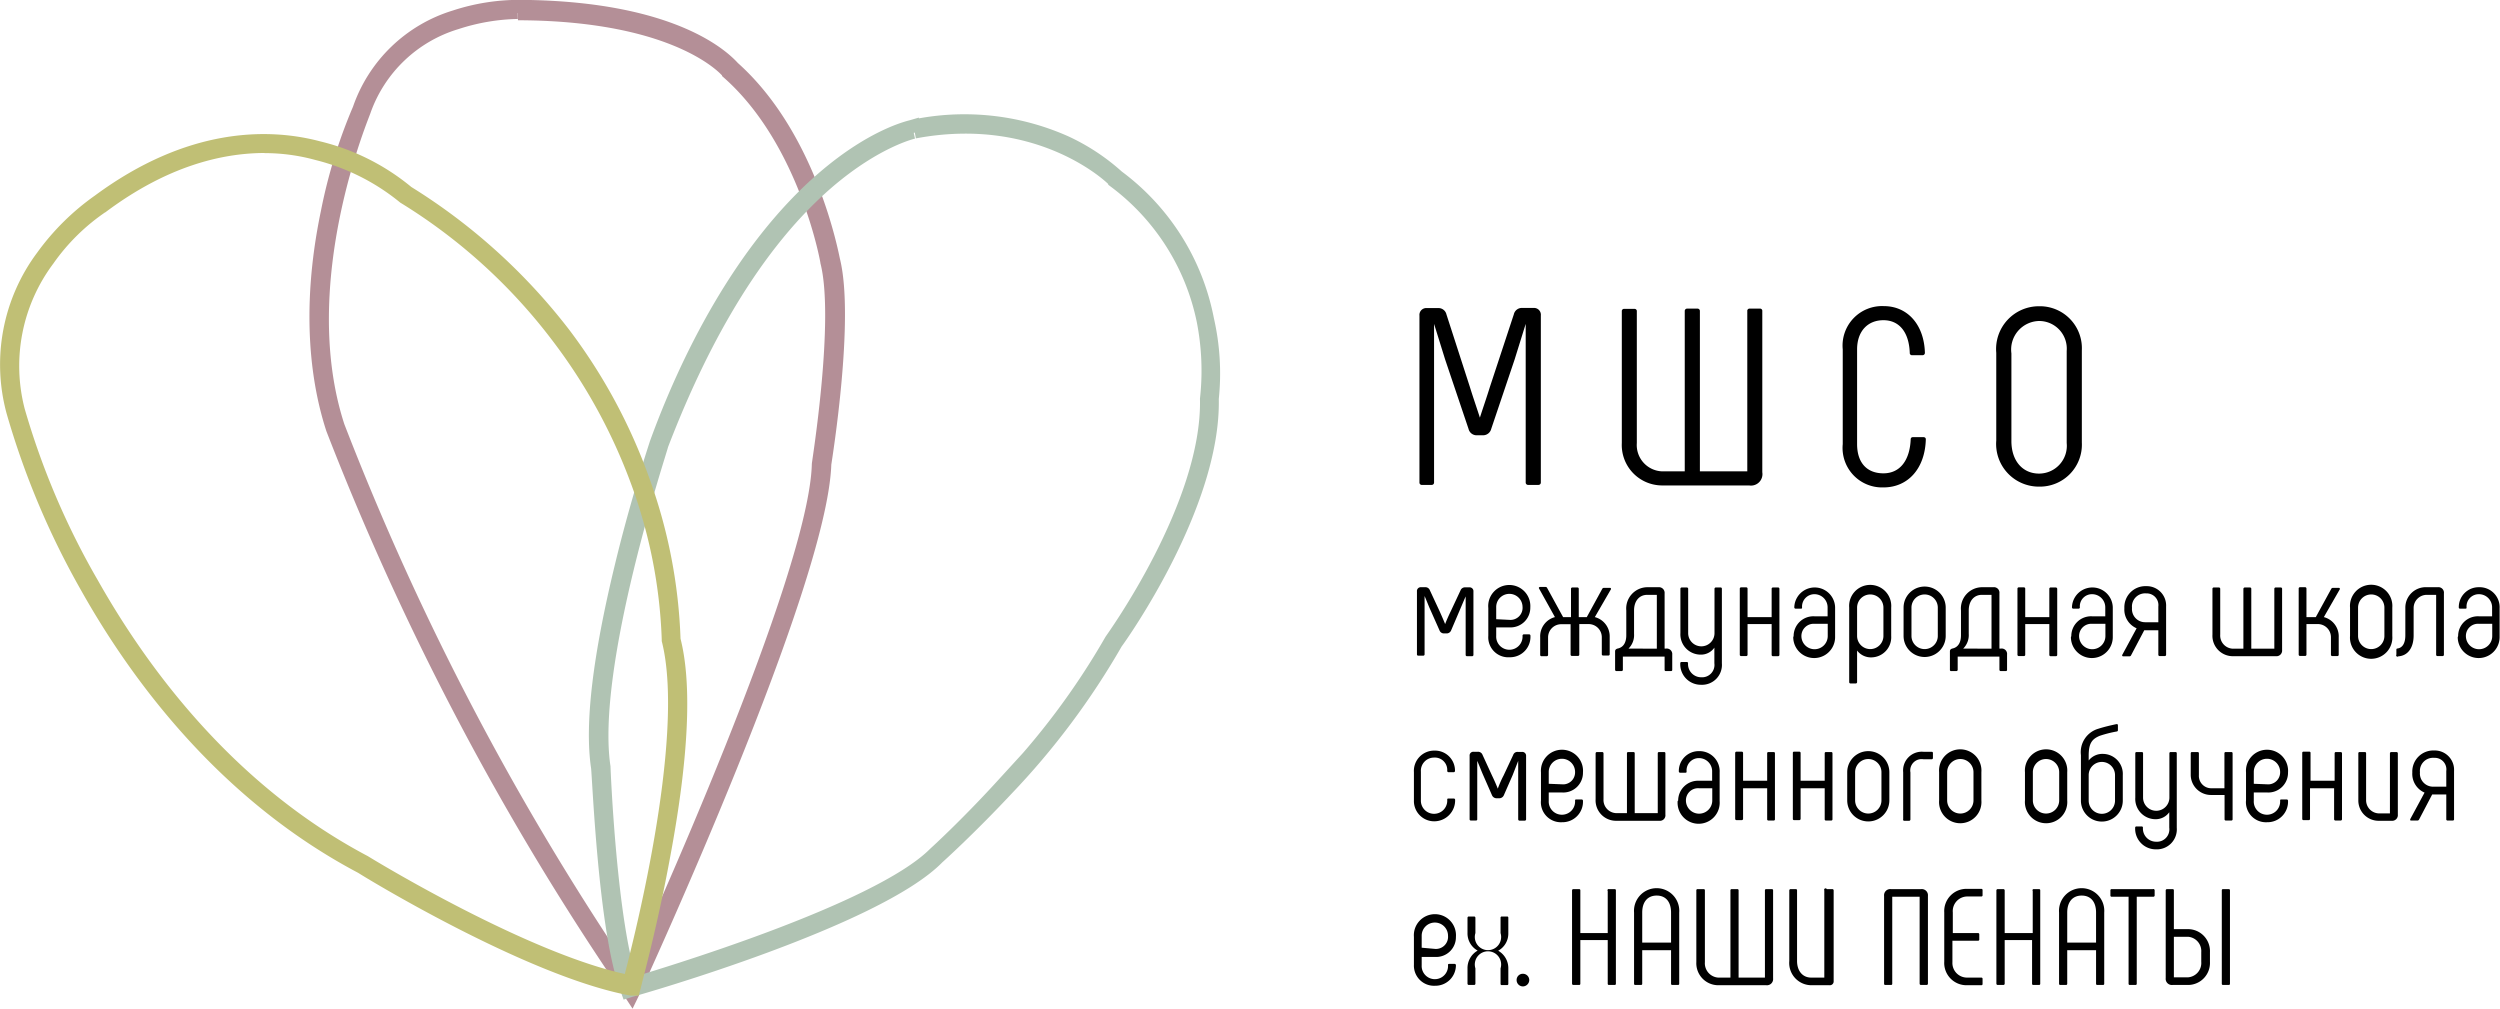 <svg id="Layer_1" data-name="Layer 1" xmlns="http://www.w3.org/2000/svg" viewBox="0 0 189.88 76.65"><defs><style>.cls-1{fill:#b48f97;}.cls-2,.cls-4,.cls-6{fill:none;stroke-miterlimit:10;}.cls-2{stroke:#b48f97;}.cls-3{fill:#b0c3b3;}.cls-4{stroke:#b0c3b3;}.cls-5{fill:#c0bf75;}.cls-6{stroke:#c0bf75;}</style></defs><path class="cls-1" d="M50.59,89.73l-.23-.35A209.82,209.82,0,0,1,27.87,46.71c-1.06-3.25-2-8.75-.4-16.44a39.27,39.27,0,0,1,2.42-7.86,11.11,11.11,0,0,1,7.25-7,15.71,15.71,0,0,1,5-.79c12.27.09,15.83,4.31,16.17,4.66,5.89,5.26,7.52,14.27,7.61,14.63,1.09,4.44-.58,14.86-.67,15.47-.3,9.17-13.92,38.72-14.49,40ZM41.93,15.07a15.9,15.9,0,0,0-4.64.79,10.71,10.71,0,0,0-7,6.65c0,.13-5.58,13-2,24A208.79,208.79,0,0,0,50.5,88.81c1.58-3.43,14.06-30.89,14.27-39.42v0c0-.14,1.75-10.94.65-15.34,0-.09-1.62-9.18-7.47-14.37h0c0-.05-3.52-4.44-15.83-4.51h-.17" transform="translate(-2.61 -14.13)"/><path class="cls-2" d="M50.59,89.73l-.23-.35A209.82,209.82,0,0,1,27.87,46.71c-1.06-3.25-2-8.75-.4-16.44a39.27,39.27,0,0,1,2.42-7.86,11.11,11.11,0,0,1,7.25-7,15.71,15.71,0,0,1,5-.79c12.27.09,15.83,4.31,16.17,4.66,5.89,5.26,7.52,14.27,7.61,14.63,1.09,4.44-.58,14.86-.67,15.47-.3,9.17-13.92,38.72-14.49,40ZM41.93,15.07a15.9,15.9,0,0,0-4.64.79,10.71,10.71,0,0,0-7,6.65c0,.13-5.58,13-2,24A208.79,208.79,0,0,0,50.5,88.81c1.58-3.43,14.06-30.89,14.27-39.42v0c0-.14,1.75-10.94.65-15.34,0-.09-1.62-9.18-7.47-14.37h0c0-.05-3.52-4.44-15.83-4.51h-.17" transform="translate(-2.61 -14.13)"/><path class="cls-3" d="M50.28,89.43l-.08-.22C48.55,84.85,48.09,73.08,48,72.42c-.49-3.3.13-8.39,1.8-15.29,1.23-5.1,2.64-9.28,2.64-9.31,2.25-6.2,6.37-14.73,12.7-20.18,3.82-3.29,6.59-3.86,6.76-3.91A18.89,18.89,0,0,1,83.5,24.92a15.78,15.78,0,0,1,4,2.63,17.66,17.66,0,0,1,6.82,10.86,18.35,18.35,0,0,1,.36,6c.17,8.09-7,18.16-7.3,18.55a57.52,57.52,0,0,1-8.35,11.16c-2.81,3-5.14,5.1-5.19,5.14C69.22,84,51.25,89.17,50.5,89.36ZM72,24.17h0s-2.82.62-6.55,3.83C59.2,33.4,55.21,41.84,52.87,47.94c0,.18-5.54,16.75-4.39,24.44,0,.13.48,12,2.11,16.52,2-.61,18.63-5.55,23-9.93,0,0,2.33-2.11,5.1-5.14A56.34,56.34,0,0,0,87,62.76c.09-.14,7.43-10.29,7.25-18.33v0A19.67,19.67,0,0,0,94,38.5a17.62,17.62,0,0,0-6.72-10.59h0c0-.09-5.53-5.58-15.2-3.76" transform="translate(-2.61 -14.13)"/><path class="cls-4" d="M50.28,89.43l-.08-.22C48.55,84.85,48.09,73.08,48,72.42c-.49-3.3.13-8.39,1.8-15.29,1.23-5.1,2.64-9.28,2.64-9.31,2.25-6.2,6.37-14.73,12.7-20.18,3.82-3.29,6.59-3.86,6.76-3.91A18.89,18.89,0,0,1,83.5,24.92a15.78,15.78,0,0,1,4,2.63,17.66,17.66,0,0,1,6.82,10.86,18.35,18.35,0,0,1,.36,6c.17,8.09-7,18.16-7.3,18.55a57.52,57.52,0,0,1-8.35,11.16c-2.81,3-5.14,5.1-5.19,5.14C69.22,84,51.25,89.17,50.5,89.36ZM72,24.17h0s-2.82.62-6.55,3.83C59.2,33.4,55.21,41.84,52.87,47.94c0,.18-5.54,16.75-4.39,24.44,0,.13.48,12,2.11,16.52,2-.61,18.63-5.55,23-9.93,0,0,2.33-2.11,5.1-5.14A56.34,56.34,0,0,0,87,62.76c.09-.14,7.43-10.29,7.25-18.33v0A19.67,19.67,0,0,0,94,38.5a17.62,17.62,0,0,0-6.72-10.59h0c0-.09-5.53-5.58-15.2-3.76" transform="translate(-2.61 -14.13)"/><path class="cls-5" d="M50.74,89.25l-.18,0C42.74,87.8,30.22,80.11,30.08,80,19.54,74.44,12.9,65.32,9.17,58.66A60.89,60.89,0,0,1,3.59,45.39,13.71,13.71,0,0,1,5.84,33.61a18.2,18.2,0,0,1,4.27-4.22C17,24.3,23,24.34,26.8,25.35a16.74,16.74,0,0,1,6.76,3.39A44.64,44.64,0,0,1,45.43,39.46a41.61,41.61,0,0,1,6,11.08,39.19,39.19,0,0,1,2.37,12.17c.88,3.42.61,8.91-.75,16.25-1,5.5-2.26,10-2.26,10.11Zm-28-64c-3.42,0-7.65,1.06-12.3,4.51a15.94,15.94,0,0,0-4.18,4.09A13.46,13.46,0,0,0,4,45.3,58.55,58.55,0,0,0,9.6,58.44C13.3,65,19.89,74.09,30.3,79.59c.14.09,12.39,7.6,20.13,9.1.52-2,4.84-18.36,2.94-25.93v-.08a38.32,38.32,0,0,0-2.37-12,42.13,42.13,0,0,0-6-10.94,42.55,42.55,0,0,0-11.7-10.63l0,0A16.87,16.87,0,0,0,26.7,25.8a15,15,0,0,0-4-.54" transform="translate(-2.61 -14.13)"/><path class="cls-6" d="M50.74,89.25l-.18,0C42.74,87.8,30.22,80.11,30.08,80,19.54,74.44,12.9,65.32,9.17,58.66A60.89,60.89,0,0,1,3.59,45.39,13.71,13.71,0,0,1,5.84,33.61a18.2,18.2,0,0,1,4.27-4.22C17,24.3,23,24.34,26.8,25.35a16.74,16.74,0,0,1,6.76,3.39A44.64,44.64,0,0,1,45.43,39.46a41.61,41.61,0,0,1,6,11.08,39.19,39.19,0,0,1,2.37,12.17c.88,3.42.61,8.91-.75,16.25-1,5.5-2.26,10-2.26,10.11Zm-28-64c-3.42,0-7.65,1.06-12.3,4.51a15.94,15.94,0,0,0-4.18,4.09A13.46,13.46,0,0,0,4,45.3,58.55,58.55,0,0,0,9.6,58.44C13.3,65,19.89,74.09,30.3,79.59c.14.09,12.39,7.6,20.13,9.1.52-2,4.84-18.36,2.94-25.93v-.08a38.32,38.32,0,0,0-2.37-12,42.13,42.13,0,0,0-6-10.94,42.55,42.55,0,0,0-11.7-10.63l0,0A16.87,16.87,0,0,0,26.7,25.8a15,15,0,0,0-4-.54" transform="translate(-2.61 -14.13)"/><path d="M110.42,50.77V38.1a.52.52,0,0,1,.57-.57h.83a.62.62,0,0,1,.65.48l1.78,5.51c.24.78.51,1.55.76,2.33h0c.25-.78.52-1.55.76-2.33L117.59,38a.62.62,0,0,1,.65-.48h.83a.52.52,0,0,1,.57.57V50.77a.18.18,0,0,1-.19.19h-.77a.18.18,0,0,1-.19-.19l0-7.62c0-1.49,0-2.92,0-4.42h0l-.84,2.7-1.78,5.28a.64.64,0,0,1-.65.48h-.42a.63.63,0,0,1-.65-.48l-1.78-5.28-.84-2.7h0c0,1.5,0,2.93,0,4.42l0,7.62a.18.18,0,0,1-.19.19h-.77A.18.18,0,0,1,110.42,50.77Z" transform="translate(-2.61 -14.13)"/><path d="M125.79,47.78v-10a.17.17,0,0,1,.19-.19h.76a.17.17,0,0,1,.19.19v10a2,2,0,0,0,1.92,2.15h1.72V37.76a.18.18,0,0,1,.19-.19h.77a.18.18,0,0,1,.19.19V49.93h3.6V37.76a.17.17,0,0,1,.19-.19h.76a.17.17,0,0,1,.19.19V50a.87.87,0,0,1-1,1h-6.66A3.07,3.07,0,0,1,125.79,47.78Z" transform="translate(-2.61 -14.13)"/><path d="M142.57,47.86V40.67a3,3,0,0,1,3.12-3.29c1.8,0,3.06,1.41,3.12,3.54a.18.18,0,0,1-.19.19h-.77a.17.17,0,0,1-.19-.19c-.06-1.59-.82-2.47-2-2.47s-2,.82-2,2.22v7.19c0,1.4.73,2.22,2,2.22s2-1,2.07-2.56c0-.14.07-.19.19-.19h.76c.12,0,.2.05.2.17-.06,2.2-1.34,3.65-3.22,3.65A3,3,0,0,1,142.57,47.86Z" transform="translate(-2.61 -14.13)"/><path d="M154.23,47.59V40.93a3.25,3.25,0,0,1,3.25-3.54,3.19,3.19,0,0,1,3.25,3.35v7a3.19,3.19,0,0,1-3.25,3.35A3.24,3.24,0,0,1,154.23,47.59Zm5.35.19v-7a2.1,2.1,0,0,0-2.1-2.27,2.17,2.17,0,0,0-2.1,2.46v6.66c0,1.51.86,2.47,2.1,2.47A2.11,2.11,0,0,0,159.58,47.78Z" transform="translate(-2.61 -14.13)"/><path d="M110.23,63.85v-4.8a.29.29,0,0,1,.31-.32h.3a.36.36,0,0,1,.37.23l.73,1.57c.16.36.33.74.43,1h0c.11-.29.27-.65.44-1l.73-1.56a.36.36,0,0,1,.36-.23h.31a.29.29,0,0,1,.31.32v4.8a.1.1,0,0,1-.11.11h-.38a.1.1,0,0,1-.1-.11V60.91c0-.56,0-1.12,0-1.48h0c-.16.36-.31.72-.46,1.07L112.83,62a.37.37,0,0,1-.36.24h-.17a.36.36,0,0,1-.36-.24l-.68-1.53c-.16-.35-.29-.71-.45-1.07h0c0,.36,0,.92,0,1.48v2.94a.1.1,0,0,1-.1.11h-.39A.1.1,0,0,1,110.23,63.85Z" transform="translate(-2.61 -14.13)"/><path d="M115.65,62.42V60.31a1.6,1.6,0,1,1,3.19-.05,1.5,1.5,0,0,1-1.59,1.52h-1v.64a1,1,0,0,0,1,1.06,1,1,0,0,0,1-1.06.1.1,0,0,1,.11-.11h.38a.1.1,0,0,1,.11.11,1.55,1.55,0,0,1-1.58,1.63A1.52,1.52,0,0,1,115.65,62.42Zm1.6-1.21a.92.92,0,0,0,1-1,1,1,0,1,0-2,.05v.9Z" transform="translate(-2.61 -14.13)"/><path d="M119.59,63.85V62.53A1.51,1.51,0,0,1,120.71,61l-1.2-2.16c-.05-.07,0-.13.08-.13H120a.13.13,0,0,1,.12.08L121.33,61h.6V58.86a.1.1,0,0,1,.1-.11h.39a.1.1,0,0,1,.1.11V61h.61l1.17-2.14a.14.14,0,0,1,.13-.08h.44a.08.08,0,0,1,.08.13L123.74,61a1.51,1.51,0,0,1,1.13,1.49v1.32a.1.1,0,0,1-.11.11h-.38a.1.1,0,0,1-.11-.11V62.53a1,1,0,0,0-1-1h-.71v2.31a.1.1,0,0,1-.1.11H122a.1.1,0,0,1-.1-.11V61.54h-.71a1,1,0,0,0-1,1v1.32a.1.1,0,0,1-.1.11h-.39A.1.1,0,0,1,119.59,63.85Z" transform="translate(-2.61 -14.13)"/><path d="M125.28,65v-1.4c0-.12.08-.19.23-.22.41-.1.62-.46.62-1V60.5a1.62,1.62,0,0,1,1.59-1.77h.85a.43.43,0,0,1,.47.47v4.19h.11a.42.42,0,0,1,.47.46V65a.09.09,0,0,1-.1.1h-.38a.09.09,0,0,1-.1-.1V64h-3.17v1a.1.1,0,0,1-.11.1h-.37A.1.1,0,0,1,125.28,65Zm3.17-1.6V59.31h-.73c-.59,0-1,.45-1,1.19v1.78a1.44,1.44,0,0,1-.42,1.11Z" transform="translate(-2.61 -14.13)"/><path d="M133.39,58.86v5.65a1.51,1.51,0,0,1-1.58,1.63,1.56,1.56,0,0,1-1.58-1.63.09.09,0,0,1,.1-.1h.39a.09.09,0,0,1,.1.1,1,1,0,0,0,1,1.06.94.94,0,0,0,1-1.06V63.32a1.23,1.23,0,0,1-1,.53,1.54,1.54,0,0,1-1.58-1.63V58.86a.1.1,0,0,1,.1-.11h.39a.1.1,0,0,1,.1.11v3.36a1,1,0,1,0,2,0V58.86a.1.1,0,0,1,.1-.11h.39A.1.1,0,0,1,133.39,58.86Z" transform="translate(-2.61 -14.13)"/><path d="M137.28,58.75h.38a.1.1,0,0,1,.1.11v5a.1.1,0,0,1-.1.11h-.38a.1.1,0,0,1-.11-.11V61.53h-1.83v2.32a.1.1,0,0,1-.1.11h-.39a.1.1,0,0,1-.1-.11v-5a.1.1,0,0,1,.1-.11h.39a.1.1,0,0,1,.1.11V61h1.83V58.86A.1.1,0,0,1,137.28,58.75Z" transform="translate(-2.61 -14.13)"/><path d="M138.84,62.44a1.5,1.5,0,0,1,1.58-1.5h1v-.68a1,1,0,0,0-1-1,.94.94,0,0,0-.94,1c0,.07,0,.1-.1.1H139a.1.1,0,0,1-.11-.1,1.55,1.55,0,1,1,3.1.08v2.18a1.59,1.59,0,1,1-3.18,0Zm2.59,0v-.93h-1a.93.93,0,0,0-1,.93,1,1,0,0,0,1,1A1,1,0,0,0,141.43,62.44Z" transform="translate(-2.61 -14.13)"/><path d="M146.25,60.28v2.15a1.53,1.53,0,0,1-1.5,1.63,1.32,1.32,0,0,1-1.09-.52v2.4a.1.1,0,0,1-.11.1h-.38a.1.1,0,0,1-.11-.1V60.28a1.6,1.6,0,1,1,3.19,0Zm-.59,0a1,1,0,1,0-2,0v2.15a1,1,0,1,0,2,0Z" transform="translate(-2.61 -14.13)"/><path d="M147.19,62.43V60.28a1.6,1.6,0,1,1,3.2,0v2.15a1.6,1.6,0,1,1-3.2,0Zm2.6,0V60.28a1,1,0,1,0-2,0v2.15a1,1,0,1,0,2,0Z" transform="translate(-2.61 -14.13)"/><path d="M150.71,65v-1.4c0-.12.07-.19.22-.22.41-.1.62-.46.62-1V60.5a1.62,1.62,0,0,1,1.59-1.77H154a.42.42,0,0,1,.47.47v4.19h.12a.41.41,0,0,1,.46.46V65a.09.09,0,0,1-.1.1h-.37a.1.1,0,0,1-.11-.1V64h-3.17v1a.1.1,0,0,1-.11.1h-.37A.09.09,0,0,1,150.71,65Zm3.16-1.6V59.31h-.73c-.59,0-1,.45-1,1.19v1.78a1.44,1.44,0,0,1-.42,1.11Z" transform="translate(-2.61 -14.13)"/><path d="M158.37,58.75h.38a.11.11,0,0,1,.11.11v5a.1.1,0,0,1-.11.11h-.38a.1.1,0,0,1-.11-.11V61.53h-1.83v2.32a.1.1,0,0,1-.1.11h-.39a.1.1,0,0,1-.1-.11v-5a.1.1,0,0,1,.1-.11h.39a.1.1,0,0,1,.1.11V61h1.83V58.86A.1.1,0,0,1,158.37,58.75Z" transform="translate(-2.61 -14.13)"/><path d="M159.93,62.44a1.5,1.5,0,0,1,1.58-1.5h1v-.68a1,1,0,0,0-1-1,.92.92,0,0,0-.93,1c0,.07-.05.1-.11.1h-.38a.1.1,0,0,1-.11-.1,1.55,1.55,0,1,1,3.1.08v2.18a1.59,1.59,0,1,1-3.18,0Zm2.59,0v-.93h-1a.93.93,0,0,0-1,.93,1,1,0,0,0,1,1A1,1,0,0,0,162.52,62.44Z" transform="translate(-2.61 -14.13)"/><path d="M167.13,60.2v3.65a.1.1,0,0,1-.1.11h-.39a.1.1,0,0,1-.1-.11V62h-1.07l-1,1.9a.13.13,0,0,1-.13.08h-.45a.08.08,0,0,1-.08-.13l1.08-2a1.55,1.55,0,0,1-.93-1.53,1.6,1.6,0,0,1,1.67-1.67A1.47,1.47,0,0,1,167.13,60.2Zm-.59,0a.89.89,0,0,0-.92-1,1,1,0,0,0-1.08,1.1,1,1,0,0,0,1,1.09h1Z" transform="translate(-2.61 -14.13)"/><path d="M170.65,62.33V58.86a.1.1,0,0,1,.11-.11h.38a.1.1,0,0,1,.1.11v3.47a1,1,0,0,0,1,1.07H173V58.86a.11.11,0,0,1,.11-.11h.38a.1.1,0,0,1,.11.11V63.4h1.75V58.86a.1.1,0,0,1,.1-.11h.38a.1.1,0,0,1,.11.11V63.5a.43.43,0,0,1-.47.47h-3.25A1.55,1.55,0,0,1,170.65,62.33Z" transform="translate(-2.61 -14.13)"/><path d="M180.24,62.53v1.32a.1.1,0,0,1-.11.11h-.38a.1.1,0,0,1-.1-.11V62.53a1,1,0,0,0-1.05-1h-.81v2.31a.1.1,0,0,1-.1.11h-.39a.1.1,0,0,1-.1-.11v-5a.1.1,0,0,1,.1-.11h.39a.1.1,0,0,1,.1.11V61h.71l1.17-2.14a.14.14,0,0,1,.12-.08h.44a.08.08,0,0,1,.08.13L179.11,61A1.51,1.51,0,0,1,180.24,62.53Z" transform="translate(-2.61 -14.13)"/><path d="M181.1,62.43V60.28a1.61,1.61,0,1,1,3.21,0v2.15a1.61,1.61,0,1,1-3.21,0Zm2.61,0V60.28a1,1,0,1,0-2,0v2.15a1,1,0,1,0,2,0Z" transform="translate(-2.61 -14.13)"/><path d="M184.62,63.85v-.36c0-.06,0-.1.11-.11.35-.06.57-.39.57-1V60.29a1.55,1.55,0,0,1,1.63-1.56h.83a.42.42,0,0,1,.47.47v4.65a.1.1,0,0,1-.1.11h-.39a.1.1,0,0,1-.1-.11V59.31h-.71a1,1,0,0,0-1,1v2.08c0,.93-.43,1.54-1.16,1.59A.1.1,0,0,1,184.62,63.85Z" transform="translate(-2.61 -14.13)"/><path d="M189.31,62.44a1.5,1.5,0,0,1,1.58-1.5h1v-.68a1,1,0,0,0-1-1,.93.93,0,0,0-.94,1c0,.07,0,.1-.1.1h-.39a.09.09,0,0,1-.1-.1,1.51,1.51,0,0,1,1.53-1.53,1.52,1.52,0,0,1,1.57,1.61v2.18a1.59,1.59,0,1,1-3.18,0Zm2.59,0v-.93h-1a.92.92,0,0,0-1,.93,1,1,0,1,0,2,0Z" transform="translate(-2.61 -14.13)"/><path d="M110,74.92V72.78a1.54,1.54,0,0,1,1.56-1.64,1.52,1.52,0,0,1,1.56,1.53.1.1,0,0,1-.1.11h-.38a.1.1,0,0,1-.11-.11.94.94,0,0,0-1-1,1,1,0,0,0-1,1.07v2.14a1,1,0,0,0,1,1.06,1,1,0,0,0,1-1.06c0-.07,0-.1.11-.1h.38a.1.1,0,0,1,.11.1,1.59,1.59,0,0,1-1.59,1.63A1.54,1.54,0,0,1,110,74.92Z" transform="translate(-2.61 -14.13)"/><path d="M114.23,76.35V71.54a.28.28,0,0,1,.31-.31h.3a.36.36,0,0,1,.37.23l.72,1.57c.17.35.34.74.44,1h0c.11-.3.26-.66.44-1l.73-1.56a.34.34,0,0,1,.36-.23h.3a.29.29,0,0,1,.32.31v4.81a.1.1,0,0,1-.11.1h-.38a.1.1,0,0,1-.11-.1V73.4c0-.56,0-1.12,0-1.48h0L117.5,73l-.67,1.53a.38.38,0,0,1-.37.23h-.16a.38.38,0,0,1-.37-.23L115.26,73c-.16-.36-.29-.72-.45-1.08h0c0,.36,0,.92,0,1.48v2.95a.09.09,0,0,1-.1.1h-.39A.09.09,0,0,1,114.23,76.35Z" transform="translate(-2.61 -14.13)"/><path d="M119.65,74.91V72.8a1.6,1.6,0,1,1,3.19,0,1.5,1.5,0,0,1-1.6,1.52h-1v.63a1,1,0,0,0,1,1.06,1,1,0,0,0,1-1.06c0-.07,0-.1.11-.1h.38a.1.1,0,0,1,.11.1,1.56,1.56,0,0,1-1.59,1.63A1.52,1.52,0,0,1,119.65,74.91Zm1.59-1.21a.91.91,0,0,0,1-.94,1,1,0,1,0-2,0v.9Z" transform="translate(-2.61 -14.13)"/><path d="M123.8,74.83V71.35a.1.1,0,0,1,.11-.1h.38a.1.1,0,0,1,.11.1v3.48a1,1,0,0,0,1,1.06h.78V71.35a.09.09,0,0,1,.1-.1h.39a.09.09,0,0,1,.1.1v4.54h1.75V71.35a.09.09,0,0,1,.1-.1H129a.09.09,0,0,1,.1.1V76a.42.42,0,0,1-.47.47h-3.24A1.55,1.55,0,0,1,123.8,74.83Z" transform="translate(-2.61 -14.13)"/><path d="M130.07,74.93a1.51,1.51,0,0,1,1.58-1.5h1v-.67a1,1,0,0,0-1-1.05.93.93,0,0,0-.94,1c0,.08,0,.11-.11.11h-.38a.1.1,0,0,1-.1-.11,1.51,1.51,0,0,1,1.53-1.53,1.53,1.53,0,0,1,1.57,1.62v2.17a1.6,1.6,0,1,1-3.19,0Zm2.59,0V74h-1a.92.92,0,0,0-1,.93,1,1,0,1,0,2,0Z" transform="translate(-2.61 -14.13)"/><path d="M136.93,71.25h.39a.09.09,0,0,1,.1.1v5a.09.09,0,0,1-.1.1h-.39a.09.09,0,0,1-.1-.1V74H135v2.32a.1.1,0,0,1-.11.1h-.38a.1.1,0,0,1-.11-.1v-5a.1.1,0,0,1,.11-.1h.38a.1.1,0,0,1,.11.1v2.11h1.83V71.35A.09.09,0,0,1,136.93,71.25Z" transform="translate(-2.61 -14.13)"/><path d="M141.3,71.25h.39a.09.09,0,0,1,.1.1v5a.09.09,0,0,1-.1.1h-.39a.09.09,0,0,1-.1-.1V74h-1.83v2.32a.1.1,0,0,1-.11.1h-.38a.09.09,0,0,1-.1-.1v-5a.09.09,0,0,1,.1-.1h.38a.1.1,0,0,1,.11.1v2.11h1.83V71.35A.09.09,0,0,1,141.3,71.25Z" transform="translate(-2.61 -14.13)"/><path d="M142.91,74.92V72.78a1.6,1.6,0,1,1,3.2,0v2.14a1.6,1.6,0,1,1-3.2,0Zm2.6,0V72.78a1,1,0,1,0-2,0v2.14a1,1,0,1,0,2,0Z" transform="translate(-2.61 -14.13)"/><path d="M147.16,76.35V72.78a1.42,1.42,0,0,1,1.55-1.55h.61a.09.09,0,0,1,.1.1v.36a.1.1,0,0,1-.1.11h-.61a.86.86,0,0,0-1,1v3.57a.1.1,0,0,1-.11.1h-.38A.09.09,0,0,1,147.16,76.35Z" transform="translate(-2.61 -14.13)"/><path d="M149.89,74.92V72.78a1.61,1.61,0,1,1,3.21,0v2.14a1.61,1.61,0,1,1-3.21,0Zm2.61,0V72.78a1,1,0,1,0-2,0v2.14a1,1,0,1,0,2,0Z" transform="translate(-2.61 -14.13)"/><path d="M156.41,74.92V72.78a1.61,1.61,0,1,1,3.21,0v2.14a1.61,1.61,0,1,1-3.21,0Zm2.6,0V72.78a1,1,0,1,0-2,0v2.14a1,1,0,1,0,2,0Z" transform="translate(-2.61 -14.13)"/><path d="M160.66,74.92V71.48a1.85,1.85,0,0,1,1.32-2c.5-.16,1-.27,1.37-.35.08,0,.12,0,.12.1v.35a.1.1,0,0,1-.1.11,9,9,0,0,0-1.29.33c-.56.24-.83.54-.83,1.5v.37a1.33,1.33,0,0,1,1.1-.5A1.52,1.52,0,0,1,163.84,73v1.94a1.59,1.59,0,1,1-3.18,0Zm2.59,0V73a1,1,0,1,0-2,0v1.94a1,1,0,1,0,2,0Z" transform="translate(-2.61 -14.13)"/><path d="M167.94,71.35V77a1.52,1.52,0,0,1-1.58,1.64A1.57,1.57,0,0,1,164.78,77a.09.09,0,0,1,.1-.1h.39a.09.09,0,0,1,.1.1,1,1,0,0,0,1,1.06.94.94,0,0,0,1-1.06V75.82a1.26,1.26,0,0,1-1,.53,1.54,1.54,0,0,1-1.58-1.64V71.35a.09.09,0,0,1,.1-.1h.39a.09.09,0,0,1,.1.1v3.36a1,1,0,1,0,2,0V71.35a.09.09,0,0,1,.1-.1h.39A.09.09,0,0,1,167.94,71.35Z" transform="translate(-2.61 -14.13)"/><path d="M171.57,76.35V74.51h-1A1.54,1.54,0,0,1,169,73V71.35a.09.09,0,0,1,.1-.1h.42a.09.09,0,0,1,.1.1V73a.94.94,0,0,0,.94,1h1V71.35a.09.09,0,0,1,.1-.1h.42a.09.09,0,0,1,.1.1v5a.09.09,0,0,1-.1.1h-.42A.09.09,0,0,1,171.57,76.35Z" transform="translate(-2.61 -14.13)"/><path d="M173.2,74.91V72.8a1.6,1.6,0,1,1,3.19,0,1.5,1.5,0,0,1-1.6,1.52h-1v.63a1,1,0,0,0,1,1.06,1,1,0,0,0,1-1.06c0-.07,0-.1.11-.1h.38a.1.1,0,0,1,.11.1,1.56,1.56,0,0,1-1.59,1.63A1.52,1.52,0,0,1,173.2,74.91Zm1.59-1.21a.91.91,0,0,0,1-.94,1,1,0,1,0-2,0v.9Z" transform="translate(-2.61 -14.13)"/><path d="M180,71.25h.38a.1.1,0,0,1,.11.1v5a.1.1,0,0,1-.11.1H180a.1.1,0,0,1-.11-.1V74h-1.83v2.32a.09.09,0,0,1-.1.1h-.39a.09.09,0,0,1-.1-.1v-5a.09.09,0,0,1,.1-.1H178a.09.09,0,0,1,.1.1v2.11h1.83V71.35A.1.1,0,0,1,180,71.25Z" transform="translate(-2.61 -14.13)"/><path d="M181.73,74.91V71.35a.09.09,0,0,1,.1-.1h.39a.09.09,0,0,1,.1.1v3.56a1,1,0,0,0,1,1h.81V71.35a.1.1,0,0,1,.11-.1h.38a.1.1,0,0,1,.11.1V76a.43.43,0,0,1-.47.47h-.94A1.54,1.54,0,0,1,181.73,74.91Z" transform="translate(-2.61 -14.13)"/><path d="M189,72.69v3.66a.09.09,0,0,1-.1.1h-.39a.09.09,0,0,1-.1-.1V74.47h-1.07l-1,1.91a.13.13,0,0,1-.13.07h-.44c-.08,0-.13,0-.09-.12l1.08-2a1.55,1.55,0,0,1-.93-1.53,1.6,1.6,0,0,1,1.67-1.67A1.47,1.47,0,0,1,189,72.69Zm-.59,0a.88.88,0,0,0-.92-1,1,1,0,0,0-1.08,1.1,1,1,0,0,0,1,1.09h1Z" transform="translate(-2.61 -14.13)"/><path d="M110,87.4V85.29a1.6,1.6,0,1,1,3.19,0,1.5,1.5,0,0,1-1.6,1.52h-1v.63a1,1,0,0,0,1,1.06,1,1,0,0,0,1-1.06c0-.07,0-.1.11-.1h.38a.1.1,0,0,1,.11.1A1.56,1.56,0,0,1,111.61,89,1.53,1.53,0,0,1,110,87.4Zm1.59-1.2a.92.92,0,0,0,1-1,1,1,0,1,0-2,0v.91Z" transform="translate(-2.61 -14.13)"/><path d="M114.07,88.84V87.68a1.52,1.52,0,0,1,.77-1.35,1.49,1.49,0,0,1-.77-1.34V83.84a.1.1,0,0,1,.11-.1h.38a.1.1,0,0,1,.11.1V85a1,1,0,1,0,1.91,0V83.84a.09.09,0,0,1,.1-.1h.39a.09.09,0,0,1,.1.1V85a1.49,1.49,0,0,1-.77,1.34,1.52,1.52,0,0,1,.77,1.35v1.16a.09.09,0,0,1-.1.1h-.39a.09.09,0,0,1-.1-.1V87.68a1,1,0,1,0-1.91,0v1.16a.1.1,0,0,1-.11.1h-.38A.1.1,0,0,1,114.07,88.84Z" transform="translate(-2.61 -14.13)"/><path d="M117.8,88.57a.47.47,0,0,1,.48-.48.48.48,0,0,1,.48.48.49.49,0,0,1-.48.48A.48.48,0,0,1,117.8,88.57Z" transform="translate(-2.61 -14.13)"/><path d="M124.82,81.66h.42a.09.09,0,0,1,.1.1v7.08a.09.09,0,0,1-.1.1h-.42a.09.09,0,0,1-.1-.1V85.53h-2.08v3.31a.09.09,0,0,1-.1.1h-.42a.1.1,0,0,1-.11-.1V81.76a.1.1,0,0,1,.11-.1h.42a.09.09,0,0,1,.1.1V85h2.08v-3.2A.09.09,0,0,1,124.82,81.66Z" transform="translate(-2.61 -14.13)"/><path d="M126.72,88.84v-5.4a1.72,1.72,0,1,1,3.43,0v5.4a.09.09,0,0,1-.1.1h-.42a.09.09,0,0,1-.1-.1V86.3h-2.19v2.54a.09.09,0,0,1-.1.1h-.42A.09.09,0,0,1,126.72,88.84Zm2.81-3.12V83.44c0-.81-.4-1.29-1.09-1.29s-1.1.48-1.1,1.29v2.28Z" transform="translate(-2.61 -14.13)"/><path d="M131.45,87.21V81.76a.09.09,0,0,1,.1-.1H132a.09.09,0,0,1,.1.1v5.45a1.09,1.09,0,0,0,1,1.17h.94V81.76a.09.09,0,0,1,.1-.1h.42a.09.09,0,0,1,.1.1v6.62h2V81.76a.09.09,0,0,1,.1-.1h.42a.09.09,0,0,1,.1.1v6.68a.47.47,0,0,1-.52.52h-3.62A1.67,1.67,0,0,1,131.45,87.21Z" transform="translate(-2.61 -14.13)"/><path d="M141.36,81.66h.41a.1.1,0,0,1,.11.1v6.89a.29.29,0,0,1-.32.31h-1.35a1.69,1.69,0,0,1-1.7-1.84V81.76a.1.1,0,0,1,.11-.1H139a.09.09,0,0,1,.1.1v5.36c0,.74.41,1.26,1.07,1.26h1V81.76A.1.1,0,0,1,141.36,81.66Z" transform="translate(-2.61 -14.13)"/><path d="M145.71,88.84V82.18a.47.47,0,0,1,.52-.52h2.29a.47.47,0,0,1,.52.52v6.66a.1.1,0,0,1-.11.1h-.41a.1.1,0,0,1-.11-.1v-6.6h-2.08v6.6a.09.09,0,0,1-.1.1h-.42A.09.09,0,0,1,145.71,88.84Z" transform="translate(-2.61 -14.13)"/><path d="M150.28,87.17V83.43A1.69,1.69,0,0,1,152,81.64h1.09a.09.09,0,0,1,.1.1v.38a.09.09,0,0,1-.1.1H152a1.11,1.11,0,0,0-1.07,1.21V85h1.91a.09.09,0,0,1,.1.1v.38a.09.09,0,0,1-.1.1H150.9v1.63A1.11,1.11,0,0,0,152,88.38h1.09a.09.09,0,0,1,.1.1v.38a.09.09,0,0,1-.1.1H152A1.69,1.69,0,0,1,150.28,87.17Z" transform="translate(-2.61 -14.13)"/><path d="M157.05,81.66h.42a.09.09,0,0,1,.1.1v7.08a.09.09,0,0,1-.1.1h-.42a.09.09,0,0,1-.1-.1V85.53h-2.08v3.31a.1.1,0,0,1-.11.1h-.41a.1.1,0,0,1-.11-.1V81.76a.1.1,0,0,1,.11-.1h.41a.1.1,0,0,1,.11.1V85H157v-3.2A.09.09,0,0,1,157.05,81.66Z" transform="translate(-2.61 -14.13)"/><path d="M159,88.84v-5.4a1.72,1.72,0,1,1,3.43,0v5.4a.09.09,0,0,1-.1.1h-.42a.09.09,0,0,1-.1-.1V86.3h-2.19v2.54a.09.09,0,0,1-.1.1h-.42A.09.09,0,0,1,159,88.84Zm2.81-3.12V83.44c0-.81-.4-1.29-1.09-1.29s-1.1.48-1.1,1.29v2.28Z" transform="translate(-2.61 -14.13)"/><path d="M166.26,81.76v.38a.1.1,0,0,1-.11.1H164.9v6.6a.09.09,0,0,1-.1.1h-.42a.09.09,0,0,1-.1-.1v-6.6H163a.09.09,0,0,1-.1-.1v-.38a.09.09,0,0,1,.1-.1h3.12A.1.1,0,0,1,166.26,81.76Z" transform="translate(-2.61 -14.13)"/><path d="M167.1,88.42V81.76a.1.1,0,0,1,.11-.1h.41a.09.09,0,0,1,.1.1V84.7h1.08a1.67,1.67,0,0,1,1.66,1.75v.74a1.67,1.67,0,0,1-1.66,1.75h-1.18A.47.47,0,0,1,167.1,88.42Zm1.7-.06a1.09,1.09,0,0,0,1-1.17v-.74a1.09,1.09,0,0,0-1-1.17h-1.08v3.08Zm2.56.48V81.76a.09.09,0,0,1,.1-.1h.42a.09.09,0,0,1,.1.1v7.08a.09.09,0,0,1-.1.1h-.42A.09.09,0,0,1,171.36,88.84Z" transform="translate(-2.61 -14.13)"/></svg>
